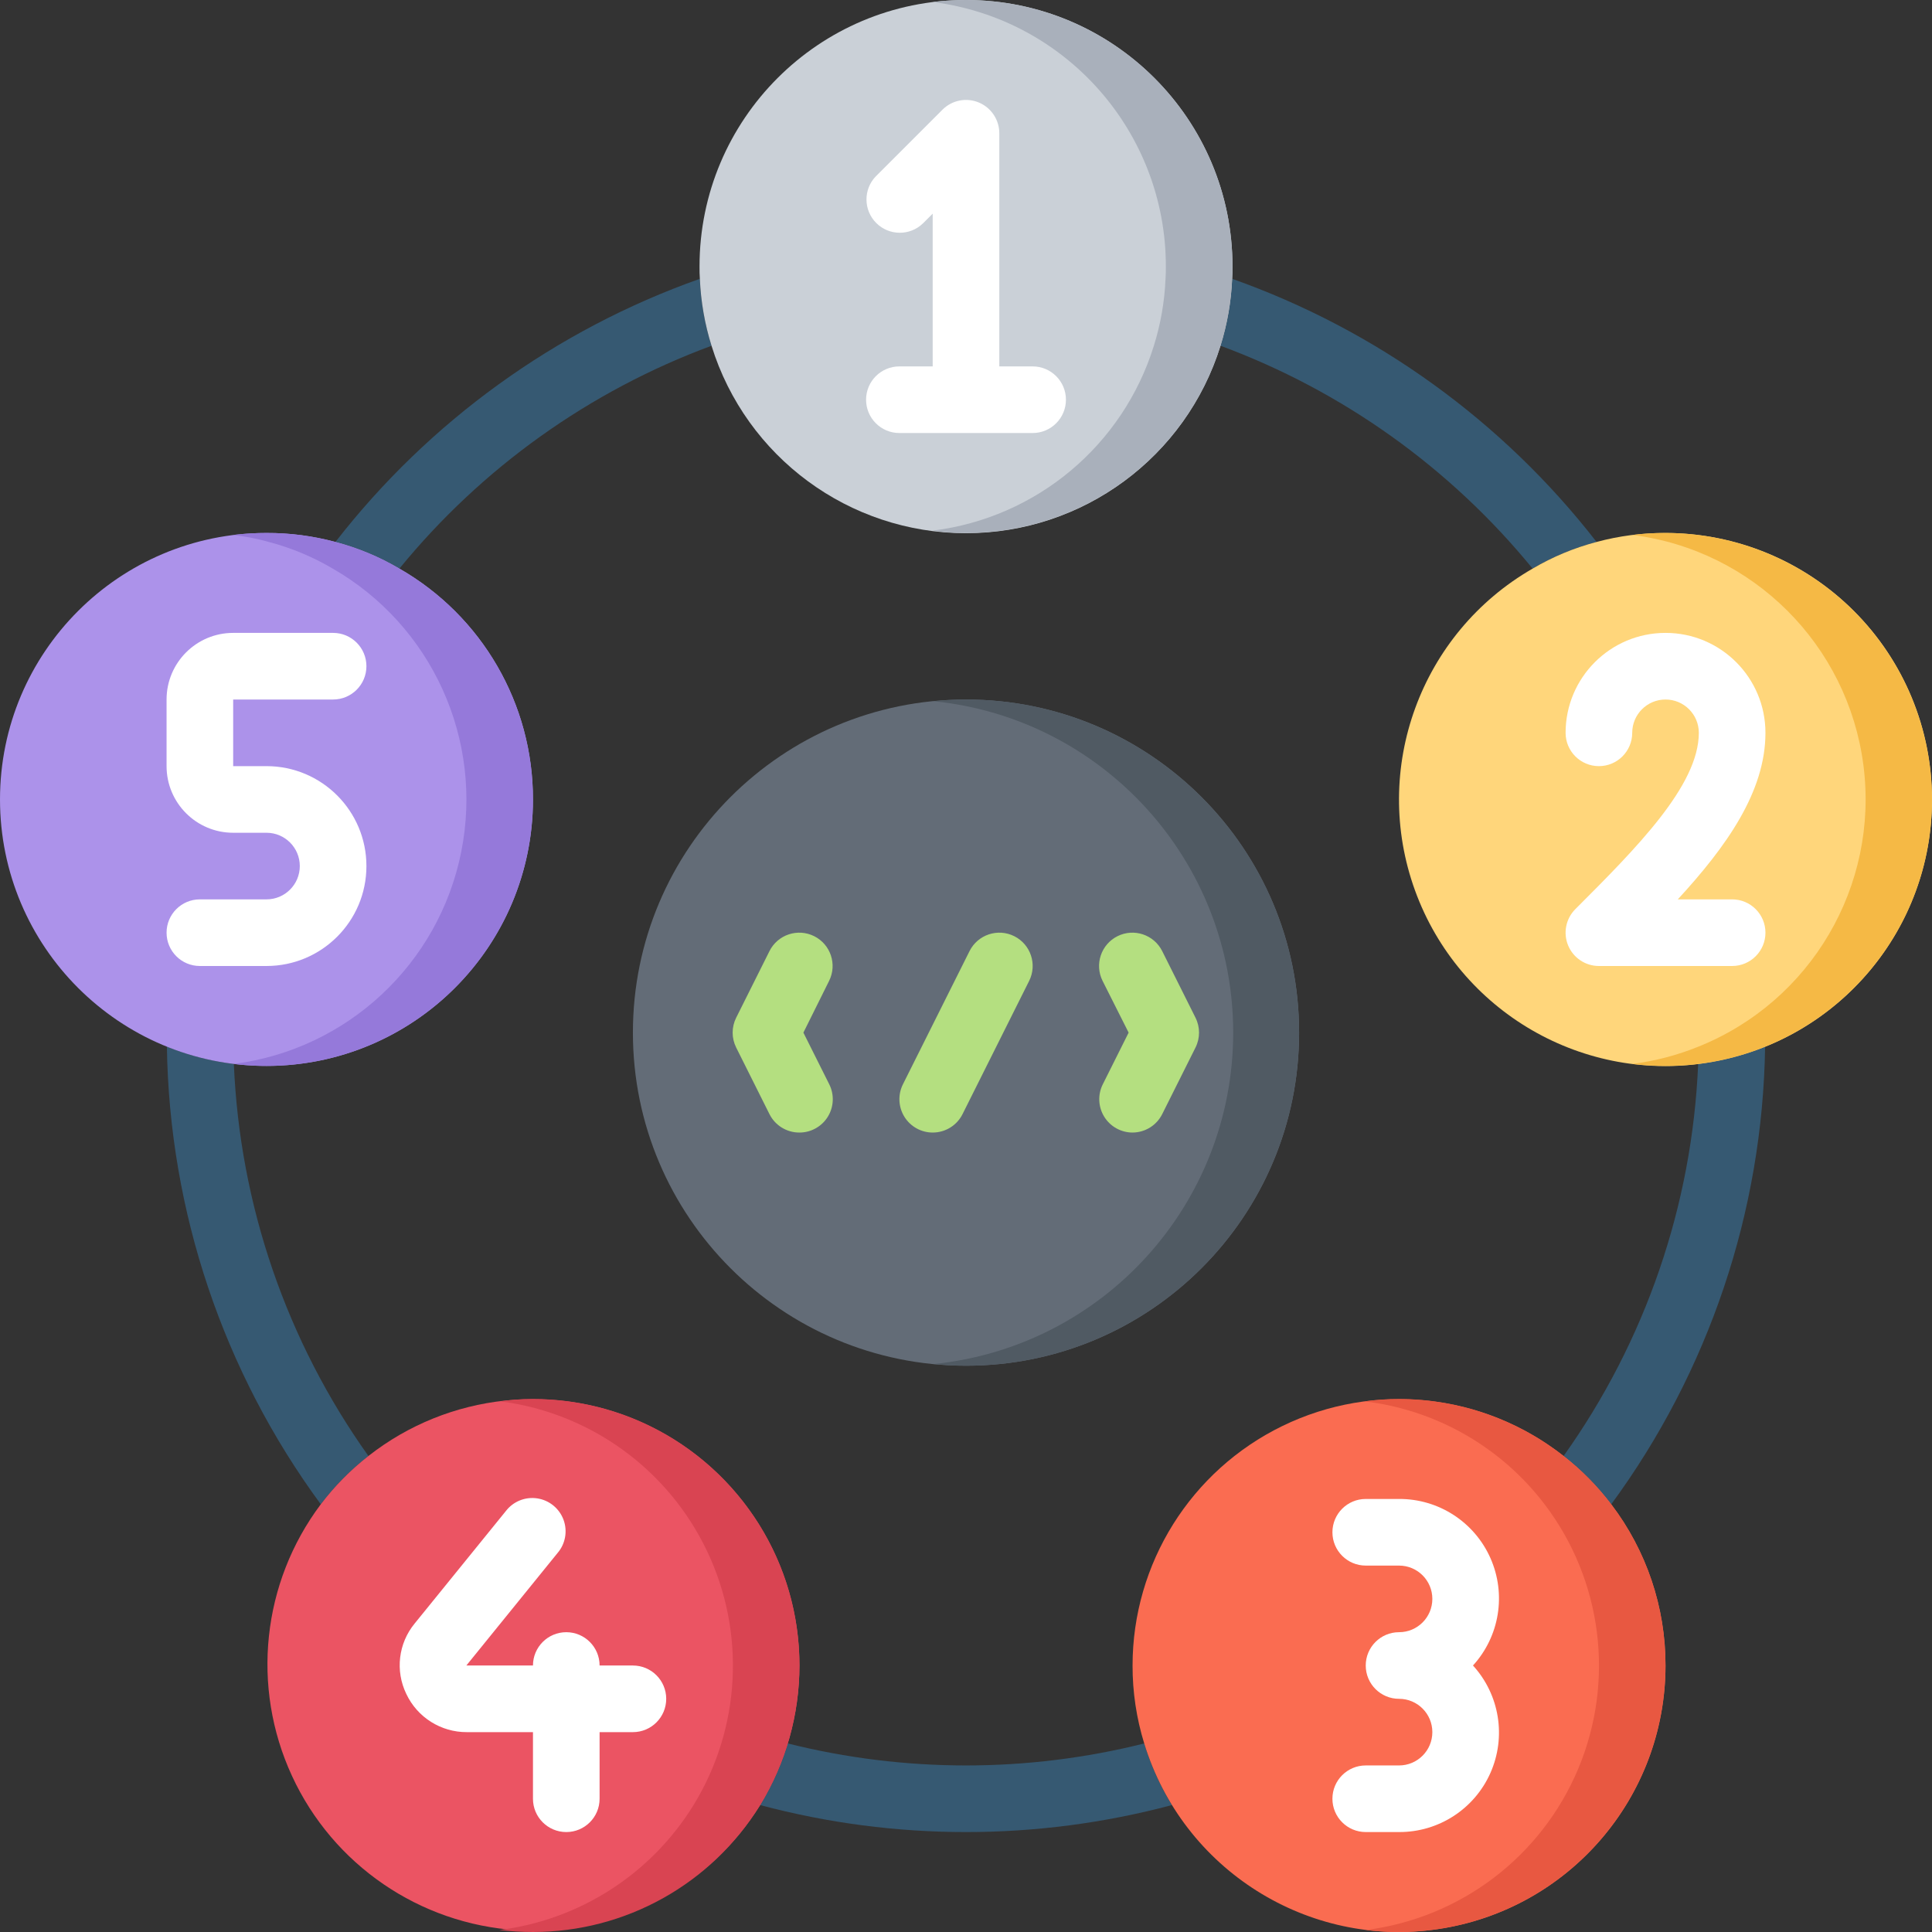 <svg height="512pt" viewBox="0 0 512 512.002" width="512pt" xmlns="http://www.w3.org/2000/svg"><rect x="0" y="0" width="512" height="512.002" fill="#333333" stroke="none"/><g fill="#365972"><path d="m467.773 277.363c-.648 43.688-14.902 86.086-40.781 121.289-3.637-4.797-7.879-9.098-12.625-12.797 21.711-30.445 34.102-66.543 35.664-103.902 6.09-.758 12.055-2.301 17.742-4.59zm0 0"/><path d="m423.109 143.625c-5.949 1.562-11.652 3.938-16.949 7.062-21.816-26.707-50.371-47.098-82.715-59.059 1.797-5.754 2.836-11.719 3.09-17.742 38.195 13.531 71.715 37.734 96.574 69.738zm0 0"/><path d="m188.559 91.629c-32.344 11.961-60.902 32.352-82.715 59.059-5.297-3.125-11-5.5-16.949-7.062 24.859-32.004 58.375-56.207 96.574-69.738.254 6.023 1.293 11.988 3.09 17.742zm0 0"/><path d="m97.633 385.855c-4.742 3.699-8.988 8-12.621 12.797-25.879-35.203-40.137-77.602-40.785-121.289 5.691 2.289 11.656 3.832 17.746 4.59 1.562 37.359 13.953 73.457 35.66 103.902zm0 0"/><path d="m310.555 478.367c-35.742 9.535-73.363 9.535-109.109 0 3.133-5.109 5.594-10.598 7.328-16.332 31.008 7.77 63.449 7.77 94.457 0 1.73 5.734 4.195 11.223 7.324 16.332zm0 0"/></g><path d="m326.621 70.621c0 1.059 0 2.207-.086 3.266-.254 6.023-1.293 11.988-3.09 17.742-9.176 29.543-36.512 49.676-67.445 49.676s-58.266-20.133-67.441-49.676c-1.797-5.754-2.836-11.719-3.09-17.742-.09-1.059-.09-2.207-.09-3.266 0-39.004 31.621-70.621 70.621-70.621 39.004 0 70.621 31.617 70.621 70.621zm0 0" fill="#cad0d7"/><path d="m512 211.863c.02 34.289-24.598 63.633-58.367 69.582-33.77 5.949-66.93-13.219-78.633-45.449-11.703-32.23 1.438-68.207 31.16-85.309 5.297-3.125 11-5.5 16.949-7.062 5.957-1.605 12.102-2.406 18.27-2.383 18.73 0 36.695 7.441 49.938 20.684 13.246 13.242 20.684 31.207 20.684 49.938zm0 0" fill="#ffd67b"/><path d="m141.242 211.863c0 39-31.617 70.621-70.621 70.621-39 0-70.621-31.621-70.621-70.621 0-39.004 31.621-70.621 70.621-70.621 6.172-.023 12.316.777 18.273 2.383 5.949 1.562 11.652 3.938 16.949 7.062 21.926 12.559 35.438 35.906 35.398 61.176zm0 0" fill="#ac92ea"/><path d="m211.863 441.379c-.016 13.051-3.621 25.848-10.418 36.988-13.719 22.039-38.43 34.773-64.344 33.16-25.91-1.617-48.848-17.32-59.727-40.895-10.879-23.57-7.949-51.215 7.637-71.98 3.633-4.797 7.879-9.098 12.621-12.797 21.258-16.691 50.176-19.781 74.484-7.969 24.305 11.816 39.738 36.465 39.746 63.492zm0 0" fill="#eb5463"/><path d="m441.379 441.379c0 34.969-25.594 64.672-60.176 69.84-34.582 5.172-67.746-15.746-77.973-49.184-2.062-6.691-3.105-13.652-3.09-20.656.008-27.027 15.438-51.676 39.746-63.492 24.305-11.812 53.223-8.723 74.48 7.969 4.746 3.699 8.988 8 12.625 12.797 9.352 12.281 14.406 27.293 14.387 42.727zm0 0" fill="#fa6c51"/><path d="m344.277 273.656c0 48.754-39.523 88.273-88.277 88.273s-88.273-39.52-88.273-88.273 39.52-88.277 88.273-88.277 88.277 39.523 88.277 88.277zm0 0" fill="#636c77"/><path d="m344.277 273.656c0 48.754-39.523 88.273-88.277 88.273-2.91 0-5.824-.176-8.648-.441 45.109-4.527 79.457-42.492 79.457-87.832s-34.348-83.309-79.457-87.836c2.824-.266 5.738-.441 8.648-.441 48.754 0 88.277 39.523 88.277 88.277zm0 0" fill="#505a63"/><path d="m326.621 70.621c0 1.059 0 2.207-.086 3.266-.254 6.023-1.293 11.988-3.09 17.742-9.199 29.52-36.527 49.621-67.445 49.613-2.953.016-5.902-.191-8.828-.617 27.473-3.391 50.406-22.562 58.617-48.996 1.797-5.754 2.836-11.719 3.09-17.742.086-1.059.086-2.207.086-3.266.016-35.598-26.473-65.641-61.793-70.09 2.93-.355 5.879-.535 8.828-.531 39.004 0 70.621 31.617 70.621 70.621zm0 0" fill="#a9b0bb"/><path d="m512 211.863c0 39-31.617 70.621-70.621 70.621-2.949 0-5.898-.176-8.824-.531 6.027-.758 11.934-2.301 17.566-4.59 29.852-11.996 47.82-42.648 43.707-74.559-4.113-31.906-29.27-57-61.188-61.035 20.094-2.473 40.281 3.785 55.457 17.184 15.172 13.402 23.875 32.664 23.902 52.91zm0 0" fill="#f5b945"/><path d="m141.242 211.863c0 20.238-8.68 39.5-23.84 52.906-15.164 13.406-35.348 19.664-55.43 17.184 30.07-3.859 54.324-26.48 60.262-56.215 5.941-29.73-7.762-59.938-34.047-75.051-5.297-3.125-11-5.5-16.949-7.062-3.117-.891-6.309-1.508-9.531-1.855 2.957-.352 5.934-.531 8.914-.527 6.172-.023 12.316.777 18.273 2.383 5.949 1.562 11.652 3.938 16.949 7.062 21.926 12.559 35.438 35.906 35.398 61.176zm0 0" fill="#9579da"/><path d="m211.863 441.379c-.016 13.051-3.621 25.848-10.418 36.988-12.855 20.914-35.652 33.648-60.203 33.633-2.98.004-5.957-.176-8.914-.531 21.285-2.66 40.215-14.836 51.465-33.102 12.531-20.41 13.867-45.785 3.543-67.395-10.328-21.613-30.902-36.52-54.656-39.598 2.836-.426 5.695-.633 8.562-.617 39.004 0 70.621 31.617 70.621 70.621zm0 0" fill="#d94452"/><path d="m441.379 441.379c-.027 20.246-8.73 39.508-23.902 52.91-15.172 13.398-35.363 19.656-55.457 17.18 25.039-3.176 46.477-19.469 56.234-42.742 9.762-23.273 6.363-49.988-8.918-70.074-11.543-15.168-28.742-25.012-47.668-27.277 3.012-.426 6.051-.633 9.094-.617 15.816-.012 31.18 5.305 43.605 15.098 4.746 3.699 8.988 8 12.625 12.797 9.352 12.281 14.406 27.293 14.387 42.727zm0 0" fill="#e85841"/><path d="m88.277 185.379c4.875 0 8.828-3.953 8.828-8.828s-3.953-8.828-8.828-8.828h-26.484c-9.75 0-17.652 7.906-17.652 17.656v17.656c0 9.75 7.902 17.656 17.652 17.656h8.828c4.875 0 8.828 3.949 8.828 8.824 0 4.879-3.953 8.828-8.828 8.828h-17.656c-4.875 0-8.824 3.953-8.824 8.828s3.949 8.828 8.824 8.828h17.656c14.625 0 26.484-11.855 26.484-26.484 0-14.625-11.859-26.48-26.484-26.48h-8.828v-17.656zm0 0" fill="#fff"/><path d="m273.656 97.102h-8.828v-61.793c0-3.566-2.152-6.785-5.449-8.152s-7.094-.609-9.617 1.914l-17.656 17.652c-3.348 3.465-3.297 8.973.105 12.375 3.406 3.406 8.914 3.453 12.375.109l2.586-2.586v40.48h-8.824c-4.875 0-8.828 3.953-8.828 8.828s3.953 8.828 8.828 8.828h35.309c4.875 0 8.828-3.953 8.828-8.828s-3.953-8.828-8.828-8.828zm0 0" fill="#fff"/><path d="m459.035 238.344h-14.406c12.871-13.98 23.234-28.504 23.234-44.137 0-14.625-11.855-26.484-26.484-26.484-14.625 0-26.48 11.859-26.48 26.484 0 4.875 3.953 8.828 8.828 8.828s8.828-3.953 8.828-8.828 3.949-8.828 8.824-8.828c4.879 0 8.828 3.953 8.828 8.828 0 14-16.641 30.633-32.723 46.723-2.523 2.527-3.277 6.324-1.914 9.621 1.367 3.297 4.586 5.449 8.156 5.449h35.309c4.875 0 8.828-3.953 8.828-8.828s-3.953-8.828-8.828-8.828zm0 0" fill="#fff"/><path d="m370.762 397.242h-8.828c-4.875 0-8.828 3.953-8.828 8.828s3.953 8.828 8.828 8.828h8.828c4.875 0 8.824 3.949 8.824 8.824s-3.949 8.828-8.824 8.828c-4.879 0-8.828 3.953-8.828 8.828s3.949 8.828 8.828 8.828c4.875 0 8.824 3.953 8.824 8.828s-3.949 8.828-8.824 8.828h-8.828c-4.875 0-8.828 3.949-8.828 8.828 0 4.875 3.953 8.824 8.828 8.824h8.828c10.465.047 19.969-6.102 24.215-15.664 4.246-9.566 2.434-20.738-4.621-28.473 7.055-7.73 8.867-18.902 4.621-28.469-4.246-9.566-13.75-15.715-24.215-15.668zm0 0" fill="#fff"/><path d="m167.727 441.379h-8.828c0-4.875-3.953-8.828-8.828-8.828s-8.828 3.953-8.828 8.828h-17.656l24.152-29.793c2.105-2.434 2.715-5.82 1.598-8.84-1.121-3.016-3.793-5.184-6.973-5.66-3.184-.477-6.371.82-8.324 3.379l-24.168 29.801c-4.301 5.25-5.164 12.516-2.207 18.625 2.922 6.223 9.191 10.18 16.066 10.145h17.512v17.656c0 4.875 3.953 8.824 8.828 8.824s8.828-3.949 8.828-8.824v-17.656h8.828c4.875 0 8.828-3.953 8.828-8.828s-3.953-8.828-8.828-8.828zm0 0" fill="#fff"/><path d="m211.863 300.137c-3.363.02-6.441-1.875-7.945-4.879l-8.828-17.656c-1.242-2.484-1.242-5.406 0-7.891l8.828-17.656c2.18-4.363 7.484-6.133 11.848-3.957 4.363 2.18 6.133 7.484 3.953 11.848l-6.812 13.711 6.859 13.707c1.367 2.738 1.219 5.988-.391 8.59s-4.453 4.188-7.512 4.184zm0 0" fill="#b4df80"/><path d="m300.141 300.137c-3.059 0-5.898-1.586-7.508-4.188-1.605-2.602-1.754-5.848-.387-8.586l6.852-13.707-6.902-13.711c-2.18-4.363-.41-9.668 3.953-11.848 4.363-2.176 9.668-.406 11.848 3.957l8.828 17.656c1.242 2.484 1.242 5.406 0 7.891l-8.828 17.656c-1.488 2.977-4.527 4.863-7.855 4.879zm0 0" fill="#b4df80"/><path d="m247.172 300.137c-3.055 0-5.895-1.586-7.504-4.188-1.605-2.602-1.754-5.848-.387-8.586l17.656-35.309c2.18-4.363 7.484-6.133 11.848-3.957 4.363 2.18 6.133 7.484 3.953 11.848l-17.656 35.312c-1.496 2.996-4.559 4.887-7.91 4.879zm0 0" fill="#b4df80"/></svg>